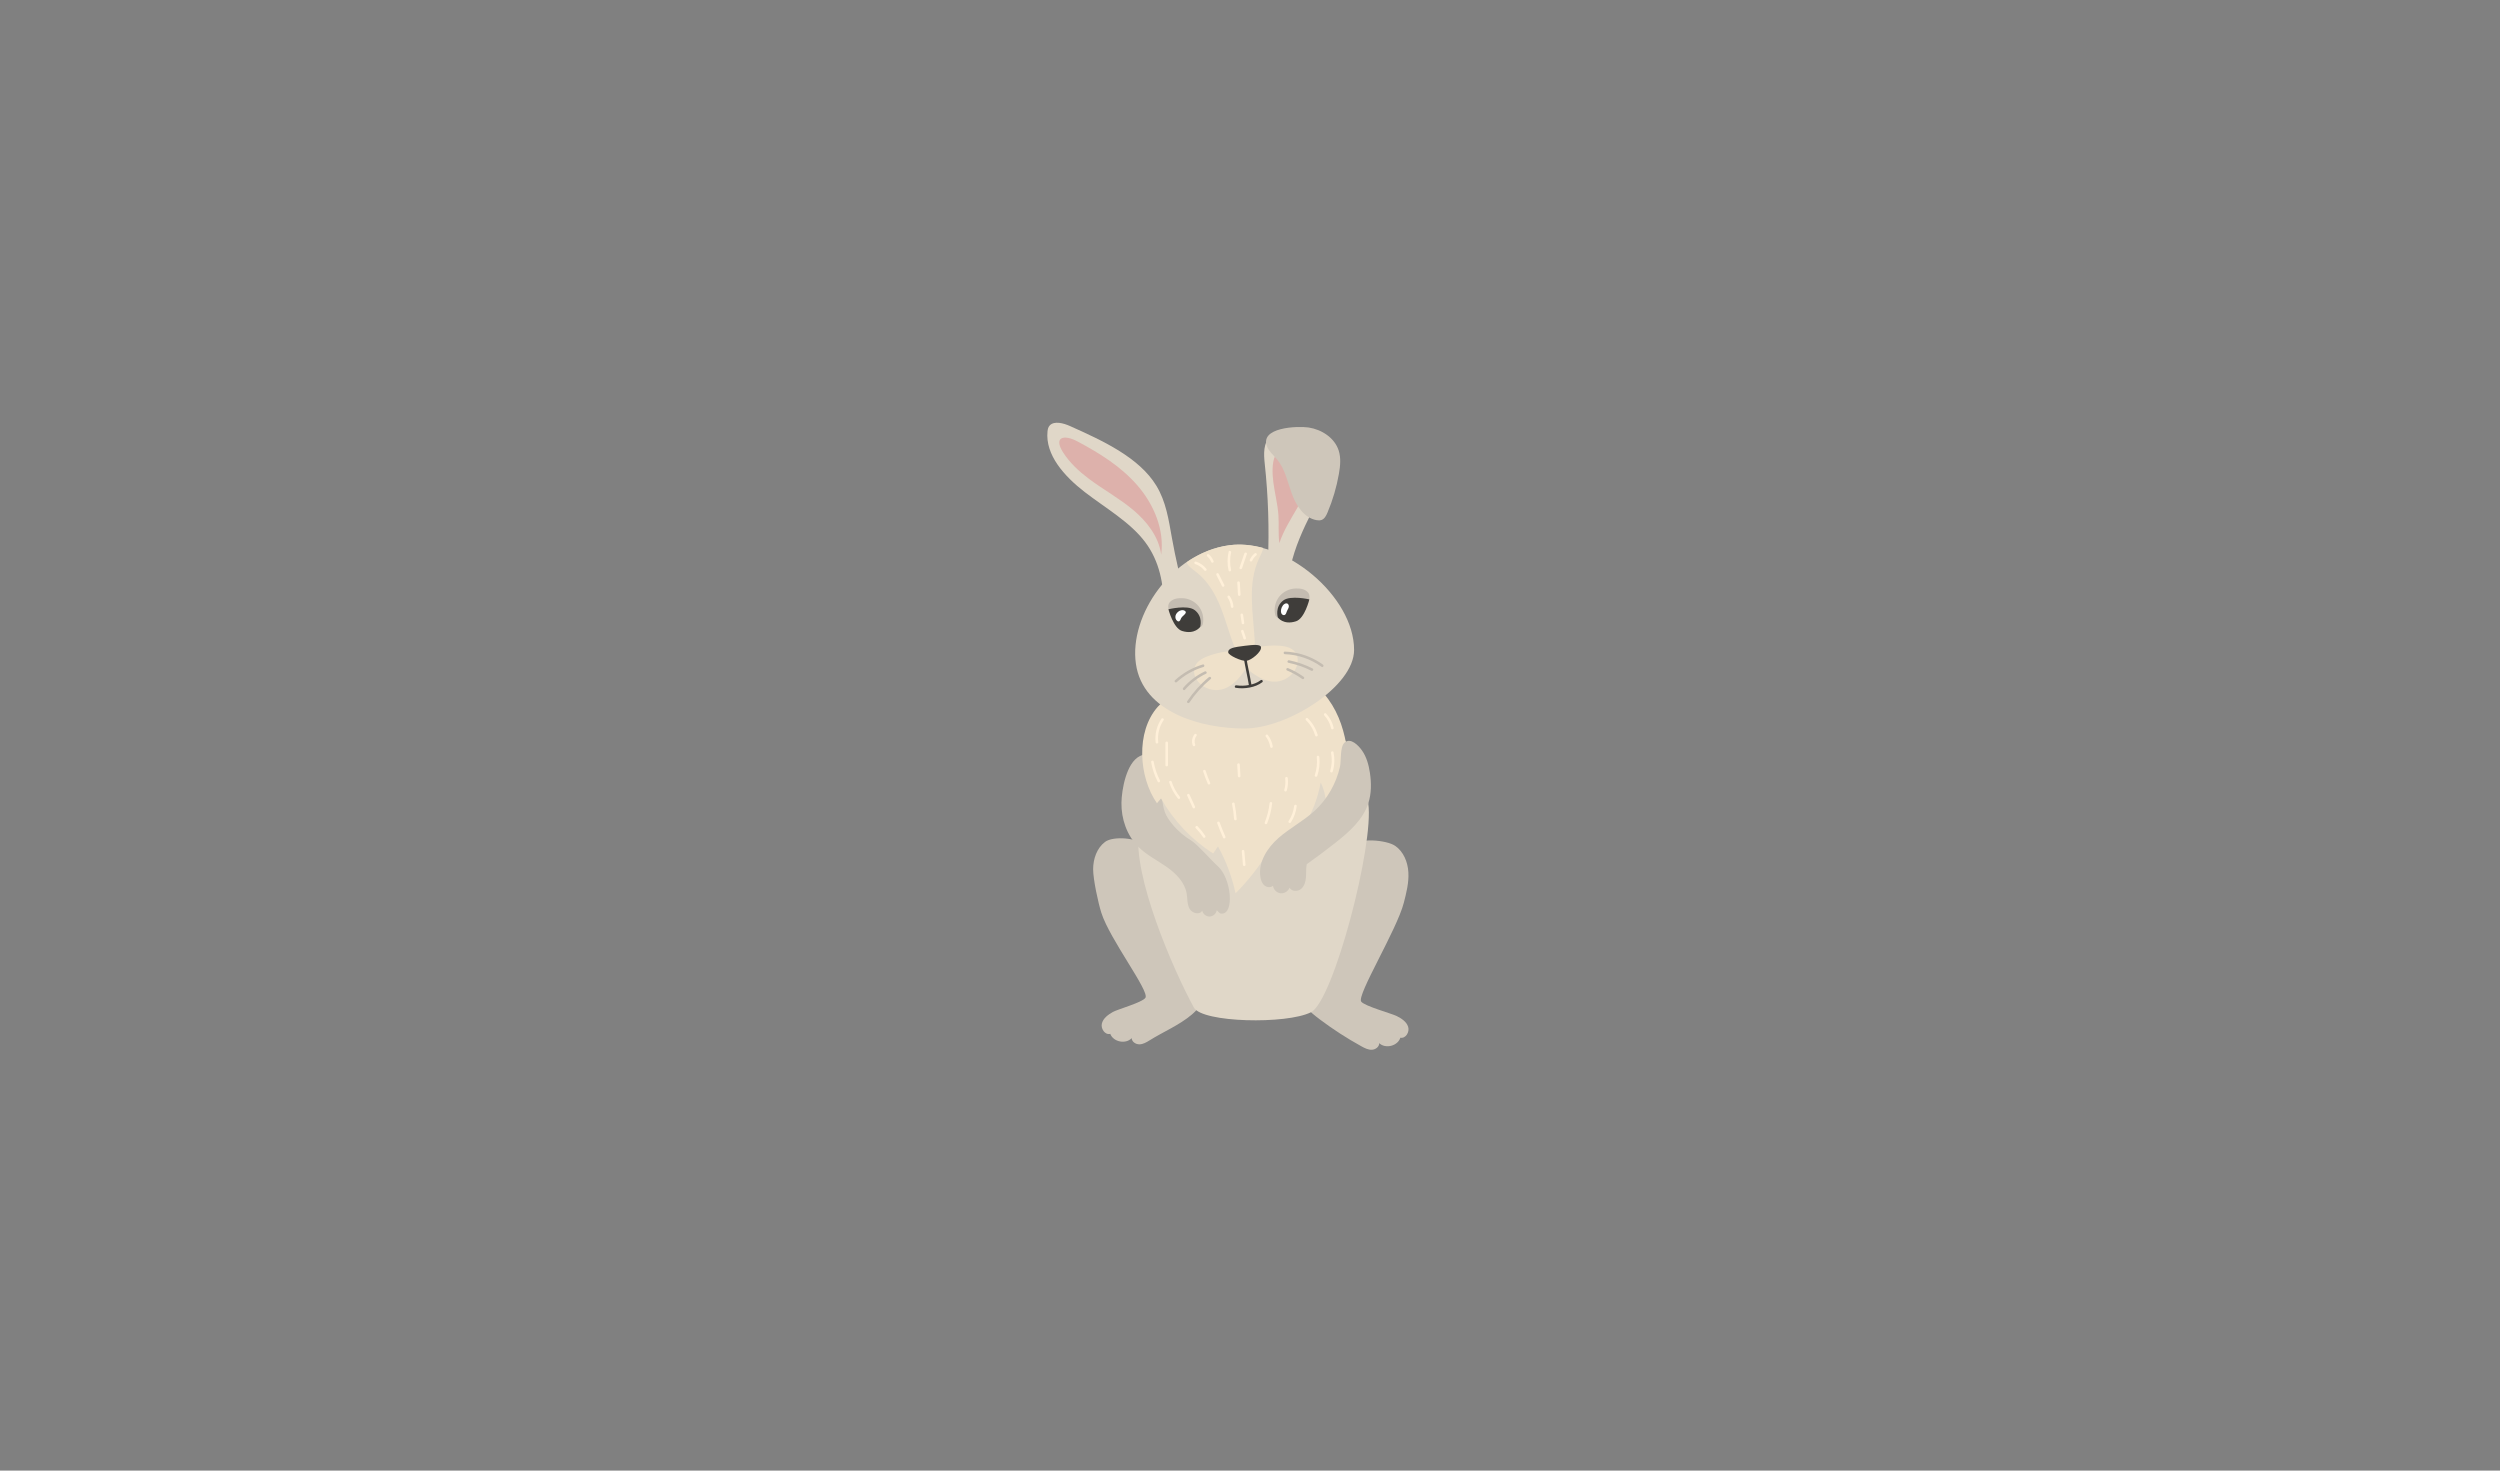 <?xml version="1.0" encoding="utf-8"?>
<!-- Generator: Adobe Illustrator 27.4.1, SVG Export Plug-In . SVG Version: 6.00 Build 0)  -->
<svg version="1.1"
	 id="svg2" xmlns:svg="http://www.w3.org/2000/svg" xmlns:sodipodi="http://sodipodi.sourceforge.net/DTD/sodipodi-0.dtd" xmlns:inkscape="http://www.inkscape.org/namespaces/inkscape"
	 xmlns="http://www.w3.org/2000/svg" xmlns:xlink="http://www.w3.org/1999/xlink" x="0px" y="0px" viewBox="0 0 4533.3 2666.7"
	 style="enable-background:new 0 0 4533.3 2666.7;" xml:space="preserve">
<rect x="0" y="0" width="4533.3" height="2666.7" fill="#808080" stroke="none"/>
<style type="text/css">
	.st0{fill:#CEC6BA;}
	.st1{fill:#E0D7C8;}
	.st2{fill:#EFE1CA;}
	.st3{fill:#DDB1AB;}
	.st4{fill:#C4BCB1;}
	.st5{fill:#3F3D3A;}
	.st6{fill:#FFFFFF;}
	.st7{fill:#FFF0D9;}
</style>
<sodipodi:namedview  bordercolor="#000000" borderopacity="0.25" id="namedview4" inkscape:deskcolor="#d1d1d1" inkscape:pagecheckerboard="0" inkscape:pageopacity="0.0" inkscape:showpageshadow="2" pagecolor="#ffffff">
	</sodipodi:namedview>
<g id="g8" transform="matrix(1.333,0,0,-1.333,0,2666.667)" inkscape:groupmode="layer" inkscape:label="ink_ext_XXXXXX">
	<g id="g10" transform="scale(0.1)">
		<path id="path98" class="st0" d="M15574.6,8499.9c-88.6,108.6-431.4,136.7-543,52c-111.7-84.7-161.3-232-161.2-372.2
			c0-140.1,69-457.7,111.4-591.2c114.7-361.6,655.7-1063.8,600.2-1156c-37.8-62.9-381.2-157.8-444.8-194.4
			c-63.7-36.6-129.3-84.1-147.8-155.1c-18.4-71,43.1-161.5,113.8-141.8c41.8-110.7,210.3-144.5,291.5-58.4
			c1.4-49.9,55.5-85,105.4-84.2c49.9,0.9,95.3,27.5,137.6,53.9c190.6,119.1,402.2,205.5,574.1,350.3
			c130,109.3,230,280.1,277.4,443.2c65.6,225.5-40.5,461.4-144,672.2L15574.6,8499.9"/>
		<path id="path100" class="st0" d="M18397.8,8499.9c82.4,113.4,463.2,78.3,579.4-0.2c116.1-78.4,173.8-222.7,181.5-362.7
			c7.7-139.9-27.5-278.2-62.5-413.9c-94.6-367.4-640.3-1253.5-579.8-1342.5c41.2-60.7,417.6-164,483.1-197
			c65.6-33,133.7-76.8,156.1-146.7s-34.1-163.5-105.8-147.9c-35.5-112.8-202-155.8-287.8-74.4c1.3-49.9-50.8-87.9-100.6-89.8
			c-49.9-1.9-96.7,22.2-140.4,46.2c-196.9,108.4-386.1,230.7-565.7,365.7c-135.8,102-271.9,219.3-328.3,379.5
			c-77.9,221.5,15,463,106.6,679.2L18397.8,8499.9"/>
		<path id="path102" class="st1" d="M16132.8,10460.8l21.2,9.5C16155.2,10486,16132.7,10473,16132.8,10460.8"/>
		<path id="path104" class="st1" d="M18613,9076.3c-76.8,530.3-405.5,1172.3-863.6,1392c-178.3,85.5-374.4,120.8-569.4,142.9
			c-338.3,38.3-700.2,33.8-996.3-151.2c-15.1-9.4-35.8-18.8-48.1-5.8c-2,2-2.7,4.3-2.8,6.6l-154-69.4
			c-301.3-517.1-395.7-1092-485.7-1691.4c-90.1-599.5,463.3-1881.3,747.5-2400.8c113-206.5,1261.2-230.7,1592.7-64.2
			C18139.3,6388.7,18694.5,8513.2,18613,9076.3"/>
		<path id="path106" class="st1" d="M15829.2,11749.7c3.2,305.8-55.5,620.9-251.9,882c-204.2,271.5-536.1,459.8-820.3,679
			c-284.1,219.3-538.7,508.1-507.5,824.9c2.9,29.1,8.9,59.5,30.9,82.7c61.2,64.4,187,30.5,274.9-8.8
			c457.3-204.2,941.4-430.4,1173.5-809.4c134.1-219.1,169.2-467.7,212.6-709.8c49.5-276.3,112.6-551,188.9-823.2L15829.2,11749.7"/>
		<path id="path108" class="st1" d="M17248,12368.2c18.9,442.7,4.4,886.7-43.2,1327.1c-14.3,132.1-22.4,288.5,80.3,372.9
			c61.7,50.7,147,59.1,226.7,64.1c123.1,7.6,248.9,11.9,367.3-22.6c118.4-34.6,229.8-114.4,272.3-230.2
			c59.3-161.8-27.2-337.3-111.7-487.5c-259.6-461.6-532.4-949.4-524.3-1478.9L17248,12368.2"/>
		<path id="path110" class="st0" d="M15255.4,9085.4c-3.7-220.9,74.4-446.6,231.4-602.1c110.7-109.7,253.4-180.1,381.2-269.4
			c127.8-89.2,247.9-209.6,274.5-363.2c12.2-70.2,4.8-146.2,39.5-208.3c34.6-62.1,140.2-88.3,171.8-24.6
			c9.2-45.8,54.1-81.8,100.8-80.7c46.8,1,90.1,38.9,97.2,85.2c22.1-15.1,34.1-47.7,66.4-45.2c175.5-8.2,135.3,481.3-55.6,648
			c-73.4,64-276.4,297.5-360,347.2c-184.7,109.7-324.1,287.9-356.8,385.7c-34.1,101.9-46,208.3-37.4,315.5
			c12.4,155.5-49.7,573.4-304.5,445.4C15321.8,9627.3,15258.5,9263.2,15255.4,9085.4"/>
		<path id="path112" class="st2" d="M15738.4,9078.4c18.5,21.8,36.9,43.6,55.3,65.4c168.5-300.2,414.3-559.9,709.1-749.5
			c21.9,32.3,43.9,64.6,65.8,96.9c110.5-200.4,191.3-416,239-638.2c164.5,164.5,309.2,347.2,430.6,543.3
			c24.2-44.4,36.3-94.8,34.7-144.8c362.4,270.3,614.7,673.9,693,1108.6c56.6-117.5,81.4-249,71.3-378.2
			c141.3,134.7,230,319.2,245.2,510c25.4-24.6,50.9-49.2,76.3-73.9c-11.6,249.9-33.9,502.2-116.2,739.4
			c-82.3,237.3-230.3,460.6-448.8,596.1c-182.7,113.1-403.3,158.4-620.4,165.9c-483.5,16.8-1097.9-163.3-1424-529.6
			C15446.1,10049,15492,9429.9,15738.4,9078.4"/>
		<path id="path114" class="st1" d="M16719.2,12587.4c-770.9-102.9-1362.2-946.2-1267.2-1612.2c95.1-666,898.2-881.3,1479-880.4
			c580.8,0.9,1488.6,570.5,1489.1,1067.8C18421,11895.4,17475.1,12688.4,16719.2,12587.4"/>
		<path id="path116" class="st0" d="M17880.2,8972.5c-150.5-137-334.9-232.2-488-366.5c-153-134.3-277.8-329.2-246.9-530.4
			c6.6-42.6,21.4-86.2,53.9-114.4s86.2-34.9,117.6-5.4c6.1-51.7,50.7-96.2,102.3-102.1c51.7-6,105.3,27.2,122.9,76.1
			c27.9-52.6,108.8-56,155.2-18.6c46.4,37.3,63.8,100.1,68.2,159.5c4.5,59.3-1.3,119.7,10.5,178c131.5,93.2,260.6,189.8,387.2,289.5
			c186.5,146.8,375.9,312.6,449.9,538.1c43.7,133.2,43.1,277.4,22.2,416c-16,106.4-44.7,213.6-106.3,301.9
			c-48.7,69.8-157.1,183-239.1,108.5c-63.6-57.7-43.7-250.6-62-330.2C18175.1,9344,18054,9130.6,17880.2,8972.5"/>
		<path id="path118" class="st3" d="M14810.3,13493.3c196.5-147.5,414.3-266.2,602.8-423.8c188.5-157.7,350.8-366.3,383-609.9
			c45.4,338.4-98.5,682-321.8,940.3s-519.3,442.5-821.1,602.3c-179.9,95.3-326,59.6-191.4-151.6
			C14551.7,13709.5,14677.3,13593.2,14810.3,13493.3"/>
		<path id="path120" class="st3" d="M17321.6,13445.4c19.2-151.5,59.7-300.2,69.5-452.7c8-125.2-4.8-251.7,12.4-376
			c111.7,338.9,394.4,616.9,434.6,971.5c7.2,63.6,5.6,130.5-22,188.2c-34.7,72.7-108.1,122.2-186.4,141
			C17308.8,13994.5,17290.9,13688.1,17321.6,13445.4"/>
		<path id="path122" class="st0" d="M17240.9,13919.7c28.6-63.6,85.6-109,130.3-162.5c110-131.3,143.6-307.9,202.2-468.9
			c58.5-161,165.9-327.5,334.3-358.9c23.7-4.4,48.8-5.7,71.2,2.9c40.2,15.6,61.7,58.4,78.6,98c72.4,170.5,125.1,349.4,156.6,531.9
			c18,104,28.8,212.9-3.3,313.5c-55,172.8-230.5,286.8-409.8,314C17655.9,14211.6,17116.8,14195.1,17240.9,13919.7"/>
		<path id="path124" class="st2" d="M16879.3,11155.7c-138-3.2-274.5-17.8-405.5-61.2c-90.5-30.1-190.7-73.2-222.1-163.2
			c-26.4-75.6,7.7-161.8,64-218.7c76.5-77.4,194.1-111.7,300.3-87.6c114.7,26.1,206.3,112.7,277.2,206.6
			c33.4,44.2,64.2,91.9,77.4,145.7C16983.8,11031.1,16945.5,11157.3,16879.3,11155.7"/>
		<path id="path126" class="st2" d="M16955.6,11165.9c133.2,36.3,268.2,61.4,406.1,57.2c95.3-2.9,203.7-15.5,259.6-92.8
			c46.9-64.9,38.8-157.2,1.2-227.8c-51.2-96.1-154.1-162.6-262.7-169.9c-117.4-7.8-229.9,49-324.8,118.7
			c-44.6,32.7-87.8,69.7-115.8,117.5C16891.2,11016.5,16891.8,11148.4,16955.6,11165.9"/>
		<path id="path128" class="st4" d="M17399.9,11886.5c52.9,68.3,137.5,111,223.9,113c44.4,1,121.8,1.7,170.4-54.8
			c29-33.6,26.5-110-14.1-128c-4.5,4.8-145.6-57.2-145.6-57.2c-61.2-64.3-131.9-119.5-209.2-163.1c-9.3-5.2,1.4-5.1-9.3-5.2
			c-26.7-0.3-63.3,24.2-69.4,50.2C17326.9,11725.5,17347,11818.1,17399.9,11886.5"/>
		<path id="path130" class="st5" d="M17811.6,11851.2c0,0-255.5,59.4-353.3-13.4c-119.7-89.1-75.7-231.2-75.7-231.2
			s73.9-109.3,247.8-53.1C17748.8,11591.8,17811.6,11851.2,17811.6,11851.2"/>
		<path id="path132" class="st6" d="M17527.1,11733.2c-6-13.9-14.7-26.6-20.2-40.7c-8.2-20.6-12.9-47.3-34-54
			c-13-4-27.6,2.5-36,13.2c-8.4,10.6-11.4,24.7-11.9,38.3c-1,35.2,18,82.3,50.3,100.5
			C17517,11814.2,17544.3,11773.2,17527.1,11733.2"/>
		<path id="path134" class="st4" d="M16305.5,11757.9c-53.9,67.6-139.1,109.1-225.5,109.9c-44.4,0.4-121.7,0-169.6-57.2
			c-28.4-34-24.9-110.4,15.9-127.8c4.4,4.9,146.4-55.2,146.4-55.2c62.1-63.4,133.6-117.5,211.5-160.1c9.4-5.1-1.3-5.1,9.4-5.1
			c26.7,0.1,62.9,25.1,68.6,51.2C16380.8,11598,16359.4,11690.3,16305.5,11757.9"/>
		<path id="path136" class="st5" d="M15894.4,11716.9c0,0,254.6,62.9,353.4-8.5c121-87.4,79-230.1,79-230.1s-72.4-110.3-247.1-56.5
			C15960.8,11458.4,15894.4,11716.9,15894.4,11716.9"/>
		<path id="path138" class="st6" d="M16044.4,11695.1c-24.3-14.3-45.4-36-52.9-63.1c-7.6-27.2,1.1-59.7,24.7-75
			c4.7-3,10.1-5.4,15.6-5.4c9.9,0.1,18.2,7.8,23.1,16.3c4.9,8.6,7.4,18.3,11.9,27c13.4,26,42.5,40.3,58.3,64.8
			c3.1,4.8,5.7,10.1,5.7,15.8c0,11-9.7,19.5-19.8,24c-16.3,7.2-35.6,7.5-52.1,0.8L16044.4,11695.1"/>
		<path id="path140" class="st5" d="M16918.3,11058.7c20.6-127.3,51.1-252.7,71.8-380c1.5-9.5,13.1-14.5,21.6-12.3
			c10,2.6,13.9,12.3,12.3,21.7c-20.6,127.2-51.1,252.7-71.7,379.9c-1.6,9.5-13.2,14.6-21.7,12.4
			C16920.6,11077.7,16916.8,11068,16918.3,11058.7L16918.3,11058.7"/>
		<path id="path142" class="st5" d="M16809.9,10648.6c63-10.4,127.6-8.2,190.3,3.9c61.8,11.9,122.3,34.4,172.3,73.2
			c7.6,5.8,6.1,18.7,0,24.9c-7.3,7.5-17.4,5.8-24.9,0c-44.9-34.8-101.6-53.5-156.8-64.1c-56-10.8-115.2-13.2-171.6-3.9
			C16797,10686.3,16787.5,10652.4,16809.9,10648.6L16809.9,10648.6"/>
		<path id="path144" class="st2" d="M17060.6,11212.4c10.7,21.3,9.8,46.2,8.5,69.9c-21.7,379.2-103.8,780.3,57.6,1124.1
			c21.9,46.8,48.6,95.1,57,144.8c-154.8,42-310.8,56.9-459.5,37c-210.6-28.1-407.7-111.6-581.1-231.5c11.7-45.9,63.7-83,131.4-135.4
			c114.4-88.5,202.4-209.5,267.4-337.7c104-205.4,157.5-432.1,238.4-647.7c8.2-21.7,17.2-44.2,34.2-59.9
			c33.2-30.8,84.7-26.7,129.6-20.6C16988.8,11161.4,17040.4,11172.1,17060.6,11212.4"/>
		<path id="path146" class="st5" d="M16933,11220c-140.3-18-230.7-29.8-225-91.1c3.5-38.2,181.7-122.2,248.6-113.3
			s206.9,122.2,197.3,186C17147.9,11241.7,17051.6,11235.2,16933,11220"/>
		<path id="path148" class="st4" d="M16361.7,10966c-140.5-42-270.1-115.8-378.1-214.8c-16.7-15.4,8.2-40.3,24.9-24.9
			c103.5,94.9,228,165.4,362.5,205.7C16392.7,10938.5,16383.5,10972.5,16361.7,10966L16361.7,10966"/>
		<path id="path150" class="st4" d="M16388.4,10871.2c-111.9-53.6-212.4-130.2-293.6-224c-14.8-17.1,10.1-42.1,24.9-24.9
			c79.5,91.7,176.9,166,286.5,218.5C16426.6,10850.6,16408.7,10881,16388.4,10871.2L16388.4,10871.2"/>
		<path id="path152" class="st4" d="M16444.9,10793.5c-113.7-93.9-213-204.4-294.9-327c-12.6-18.9,17.9-36.6,30.5-17.8
			c80.2,120.2,177.9,227.9,289.3,319.9C16487.3,10783.1,16462.2,10807.9,16444.9,10793.5L16444.9,10793.5"/>
		<path id="path154" class="st4" d="M17479,11105.8c179.3-6.2,354.3-67,499.5-172.3c18.4-13.3,36,17.3,17.8,30.5
			c-116.5,84.4-253.1,141.4-395.1,164.8c-40.5,6.7-81.3,10.8-122.2,12.2C17456.3,11141.8,17456.3,11106.6,17479,11105.8
			L17479,11105.8"/>
		<path id="path156" class="st4" d="M17526.5,10989c108.2-22,213.1-58.2,311.6-108.2c20.2-10.3,38.1,20.1,17.8,30.4
			c-101.2,51.4-208.8,89.2-320.1,111.8C17513.7,11027.5,17504.2,10993.5,17526.5,10989L17526.5,10989"/>
		<path id="path158" class="st4" d="M17506.8,10884.7c73.6-31.1,143.5-70.2,208.7-116.4c7.8-5.5,19.6-1.4,24.2,6.3
			c5.1,8.9,1.4,18.6-6.4,24.2c-65.2,46.2-135.1,85.2-208.7,116.4c-8.8,3.7-18.9,2.6-24.1-6.4
			C17496.1,10901.5,17498,10888.5,17506.8,10884.7L17506.8,10884.7"/>
		<path id="path160" class="st7" d="M15798.6,10226.5c-62.5-92.8-90.7-207.4-78.2-318.6c1.1-9.5,7.3-17.5,17.6-17.6
			c8.7-0.1,18.7,8.1,17.7,17.6c-12,105.8,13.9,212.5,73.3,300.8C15841.7,10227.6,15811.2,10245.3,15798.6,10226.5L15798.6,10226.5"
			/>
		<path id="path162" class="st7" d="M15853.4,9900.4c0-101.2,0-202.5,0-303.8c0-22.7,35.2-22.7,35.2,0c0,101.3,0,202.6,0,303.8
			C15888.6,9923.1,15853.4,9923.1,15853.4,9900.4L15853.4,9900.4"/>
		<path id="path164" class="st7" d="M15659.5,9636.1c16-92.4,46.3-181.7,89.2-265c10.4-20.2,40.8-2.4,30.5,17.8
			c-41.6,80.7-70.2,167.2-85.8,256.5C15689.6,9667.7,15655.6,9658.3,15659.5,9636.1L15659.5,9636.1"/>
		<path id="path166" class="st7" d="M15904.6,9361.8c26.1-80.3,66.7-154.4,119.8-220c6-7.4,18.7-6.2,24.9,0c7.3,7.4,6,17.5,0,25
			c-49.1,60.6-86.7,130.2-110.8,204.4C15931.6,9392.6,15897.5,9383.4,15904.6,9361.8L15904.6,9361.8"/>
		<path id="path168" class="st7" d="M16150.4,9179.4c24.9-54.3,49.7-108.6,74.6-162.9c3.9-8.6,16.5-10.7,24.1-6.3
			c8.9,5.2,10.3,15.4,6.3,24.1c-24.8,54.3-49.7,108.6-74.5,162.9c-4,8.6-16.5,10.7-24.1,6.3
			C16147.9,9198.3,16146.5,9188,16150.4,9179.4L16150.4,9179.4"/>
		<path id="path170" class="st7" d="M16558,8806.5c24.7-66.9,51.5-133,80.3-198.2c3.9-8.7,16.6-10.8,24.1-6.3
			c9,5.2,10.2,15.3,6.4,24.1c-27.6,62.4-53.2,125.7-76.8,189.8c-3.3,8.9-11.9,14.9-21.7,12.3
			C16561.7,8825.8,16554.7,8815.5,16558,8806.5L16558,8806.5"/>
		<path id="path172" class="st7" d="M16760.2,9066.2c13.4-67.1,22.4-134.9,27.1-203.2c1.6-22.5,36.9-22.7,35.3,0
			c-4.9,71.4-14.4,142.4-28.4,212.6C16789.8,9097.8,16755.8,9088.4,16760.2,9066.2L16760.2,9066.2"/>
		<path id="path174" class="st7" d="M16892.1,8425.9c5.3-61.7,10.5-123.4,15.8-185.2c0.8-9.4,7.5-17.6,17.6-17.6
			c8.9,0,18.4,8.1,17.6,17.6c-5.2,61.8-10.5,123.5-15.7,185.2c-0.8,9.5-7.5,17.6-17.6,17.6
			C16900.8,8443.5,16891.3,8435.5,16892.1,8425.9L16892.1,8425.9"/>
		<path id="path176" class="st7" d="M16266.1,8739.4c37.1-37.8,70.5-79,99.8-123.2c5.2-7.9,15.6-11.3,24.1-6.3
			c7.9,4.6,11.6,16.1,6.3,24.1c-30.8,46.7-66.1,90.4-105.3,130.4C16275.1,8780.6,16250.2,8755.6,16266.1,8739.4L16266.1,8739.4"/>
		<path id="path178" class="st7" d="M17765.3,10209c59.2-57.9,102.5-130.2,125.5-209.8c6.2-21.8,40.3-12.5,33.9,9.4
			c-24.5,85.3-71,163.3-134.5,225.3C17773.9,10249.8,17749,10224.9,17765.3,10209L17765.3,10209"/>
		<path id="path180" class="st7" d="M18014.8,10273.2c46.1-49.8,78.1-111,93.3-177.1c5.1-22.1,39.1-12.7,34,9.4
			c-16.6,72-52.2,138.5-102.4,192.6C18024.2,10314.8,17999.4,10289.8,18014.8,10273.2L18014.8,10273.2"/>
		<path id="path182" class="st7" d="M18106.5,9762.3c16.4-80.9,12.4-164.5-11.1-243.6c-6.4-21.8,27.6-31.1,34-9.4
			c25.3,85.3,28.8,175.3,11,262.4C18135.9,9793.9,18101.9,9784.5,18106.5,9762.3L18106.5,9762.3"/>
		<path id="path184" class="st7" d="M17912.4,9707.7c8.7-83.8-0.4-167.7-26.9-247.6c-7.1-21.6,26.9-30.8,34-9.4
			c27.4,82.6,37.1,170.5,28.1,257C17945.3,9730,17910,9730.2,17912.4,9707.7L17912.4,9707.7"/>
		<path id="path186" class="st7" d="M17604.3,9040.6c-8.2-73.2-34.5-143.6-75-205c-12.6-19,18-36.6,30.4-17.8
			c44.1,66.9,70.9,143.3,79.9,222.8c1,9.5-8.9,17.6-17.7,17.6C17611.5,9058.2,17605.4,9050.1,17604.3,9040.6L17604.3,9040.6"/>
		<path id="path188" class="st7" d="M17270.4,9077.7c-9.9-90-32.6-178.4-66.2-262.5c-3.6-8.9,3.9-19.3,12.3-21.7
			c10-2.9,18.1,3.5,21.6,12.3c35,87.2,57.3,178.6,67.5,271.9c1,9.6-8.9,17.6-17.6,17.6
			C17277.6,9095.5,17271.4,9087.1,17270.4,9077.7L17270.4,9077.7"/>
		<path id="path190" class="st7" d="M17482.8,9418.7c6.4-53.4,2.4-106.9-12.2-158.6c-6.2-21.9,27.8-31.2,34-9.4
			c15.4,54.5,20.2,111.8,13.4,168c-1.1,9.4-7.3,17.6-17.6,17.6C17491.7,9436.3,17481.6,9428.2,17482.8,9418.7L17482.8,9418.7"/>
		<path id="path192" class="st7" d="M16830.2,9603.9c3-51.8,6-103.6,9-155.5c0.6-9.5,7.7-17.6,17.6-17.6c9.2,0,18.2,8.1,17.7,17.6
			c-3,51.9-6,103.7-9,155.5c-0.6,9.5-7.7,17.7-17.6,17.7C16838.8,9621.6,16829.7,9613.5,16830.2,9603.9L16830.2,9603.9"/>
		<path id="path194" class="st7" d="M16366.8,9510.9c18.4-57.4,39.9-113.8,63.9-169c3.8-8.8,16.6-10.8,24.2-6.4
			c9,5.3,10.1,15.4,6.3,24.2c-22.9,52.4-42.9,106.1-60.4,160.6C16393.8,9541.8,16359.8,9532.6,16366.8,9510.9L16366.8,9510.9"/>
		<path id="path196" class="st7" d="M16250,10017.6c-33.3-42.4-44.4-100.3-25.2-151.4c3.3-8.9,11.9-15,21.7-12.3
			c8.5,2.3,15.6,12.7,12.3,21.7c-14.7,38.9-9.5,84.5,16.1,117.1c5.9,7.5,7.3,17.6,0,24.9
			C16268.8,10023.7,16255.9,10025.2,16250,10017.6L16250,10017.6"/>
		<path id="path198" class="st7" d="M17218,9986.9c31.8-42.1,52.7-90.5,61.3-142.6c1.6-9.4,13.2-14.7,21.7-12.3
			c10,2.7,13.9,12.2,12.3,21.7c-9,54.5-31.5,106.9-64.9,151c-5.7,7.6-15.2,11.5-24.1,6.3
			C17216.9,10006.7,17212.2,9994.5,17218,9986.9L17218,9986.9"/>
		<path id="path200" class="st7" d="M16260,12331.6c48.8-16.1,91.7-46.8,124.1-87.7c5.9-7.5,18.7-6.2,24.9,0
			c7.4,7.4,5.9,17.5,0,24.9c-35.8,45.3-85,78.8-139.7,96.8c-9,3-19.2-3.5-21.7-12.3C16245,12343.7,16250.9,12334.6,16260,12331.6
			L16260,12331.6"/>
		<path id="path202" class="st7" d="M16421.9,12437.2c6.1-5.5,11.9-11.3,17.3-17.5c2.8-3,5.4-6.2,8-9.4c1.2-1.5,0.6-0.8-0.3,0.3
			c0.7-0.8,1.4-1.8,2.1-2.7c1.2-1.6,2.4-3.3,3.6-5c4.6-6.5,8.8-13.3,12.7-20.3c2-3.6,3.9-7.2,5.7-10.9c0.9-1.9,1.8-3.7,2.6-5.6
			c0.4-0.8,0.8-1.7,1.1-2.5c1.9-4.2-1.4,3.4,0.4-0.8c1.8-4.5,3.8-8.1,8.1-10.6c3.8-2.2,9.4-3.1,13.6-1.8
			c8.2,2.7,16.1,12.6,12.3,21.7c-14.1,34.2-34.8,65.1-62.3,90.1c-6.8,6.2-18.3,7.2-24.9,0
			C16415.7,12455.4,16414.6,12443.9,16421.9,12437.2L16421.9,12437.2"/>
		<path id="path204" class="st7" d="M16547.2,12182.4c25.5-50.2,50.9-100.5,76.4-150.8c4.3-8.5,16.2-10.9,24.1-6.3
			c8.6,5,10.6,15.6,6.3,24.1c-25.4,50.3-50.9,100.5-76.3,150.8c-4.3,8.5-16.3,10.9-24.2,6.3
			C16544.9,12201.5,16542.9,12190.9,16547.2,12182.4L16547.2,12182.4"/>
		<path id="path206" class="st7" d="M16699.5,11876.7c24.9-36.8,40.8-79.7,44.6-123.6c0.8-9.5,7.5-17.6,17.6-17.6
			c8.9,0,18.5,8,17.7,17.6c-4.5,50.5-21,99.3-49.5,141.4c-5.3,7.9-15.5,11.4-24.1,6.4
			C16698,11896.3,16694.1,11884.7,16699.5,11876.7L16699.5,11876.7"/>
		<path id="path208" class="st7" d="M16713.2,12498.7c-19-83.7-19.2-170.3-0.6-254.2c4.9-22.1,38.9-12.7,34,9.4
			c-17.2,77.5-16.9,158,0.6,235.5C16752.2,12511.4,16718.3,12520.9,16713.2,12498.7L16713.2,12498.7"/>
		<path id="path210" class="st7" d="M16927.4,12476.8c-21.9-64.4-43.8-128.7-65.8-193c-7.3-21.5,26.7-30.8,34-9.4
			c21.9,64.4,43.9,128.7,65.8,193C16968.8,12488.9,16934.7,12498.1,16927.4,12476.8L16927.4,12476.8"/>
		<path id="path212" class="st7" d="M16830.9,12079c3.2-54.3,6.3-108.6,9.5-162.9c0.5-9.6,7.7-17.7,17.6-17.7
			c9.1,0,18.2,8.1,17.6,17.7c-3.1,54.3-6.3,108.6-9.5,162.9c-0.5,9.5-7.7,17.6-17.6,17.6
			C16839.4,12096.6,16830.3,12088.5,16830.9,12079L16830.9,12079"/>
		<path id="path214" class="st7" d="M16875.4,11636.9c5.5-36.9,10.9-73.9,16.3-110.9c1.3-9.1,13.4-15,21.7-12.3
			c10,3.2,13.7,11.9,12.3,21.7c-5.4,37-10.9,73.9-16.3,110.9c-1.3,9.2-13.4,15-21.7,12.3
			C16877.7,11655.4,16874,11646.8,16875.4,11636.9L16875.4,11636.9"/>
		<path id="path216" class="st7" d="M16883.3,11414.6c10.5-31.9,20.9-63.9,31.4-95.8c2.9-8.7,12.3-15.3,21.7-12.3
			c8.7,2.8,15.4,12.3,12.3,21.7c-10.5,31.9-20.9,63.8-31.4,95.8c-2.9,8.7-12.3,15.3-21.7,12.3
			C16886.9,11433.4,16880.2,11424,16883.3,11414.6L16883.3,11414.6"/>
		<path id="path218" class="st7" d="M17032.5,12375c3.5,7.5,7.3,14.8,11.6,21.9c2.2,3.6,4.5,7.2,6.9,10.7c1.2,1.7,2.3,3.3,3.5,5
			c0.6,0.9,1.3,1.8,2,2.7c0.3,0.4,2.6,3.4,1,1.4c-1.4-1.8,0.5,0.5,0.7,0.9c0.7,0.8,1.4,1.7,2.1,2.6c1.3,1.5,2.6,3.1,3.9,4.6
			c2.8,3.2,5.7,6.4,8.6,9.4c6,6.1,12.2,11.9,18.8,17.3c7.1,5.9,6.5,18.9,0,24.9c-7.6,7-17.3,6.3-24.9,0
			c-27.3-22.6-49.7-51.5-64.7-83.6c-3.9-8.4-2.6-19.4,6.3-24.1C17016.1,12364.5,17028.3,12366.1,17032.5,12375L17032.5,12375"/>
	</g>
</g>
</svg>
